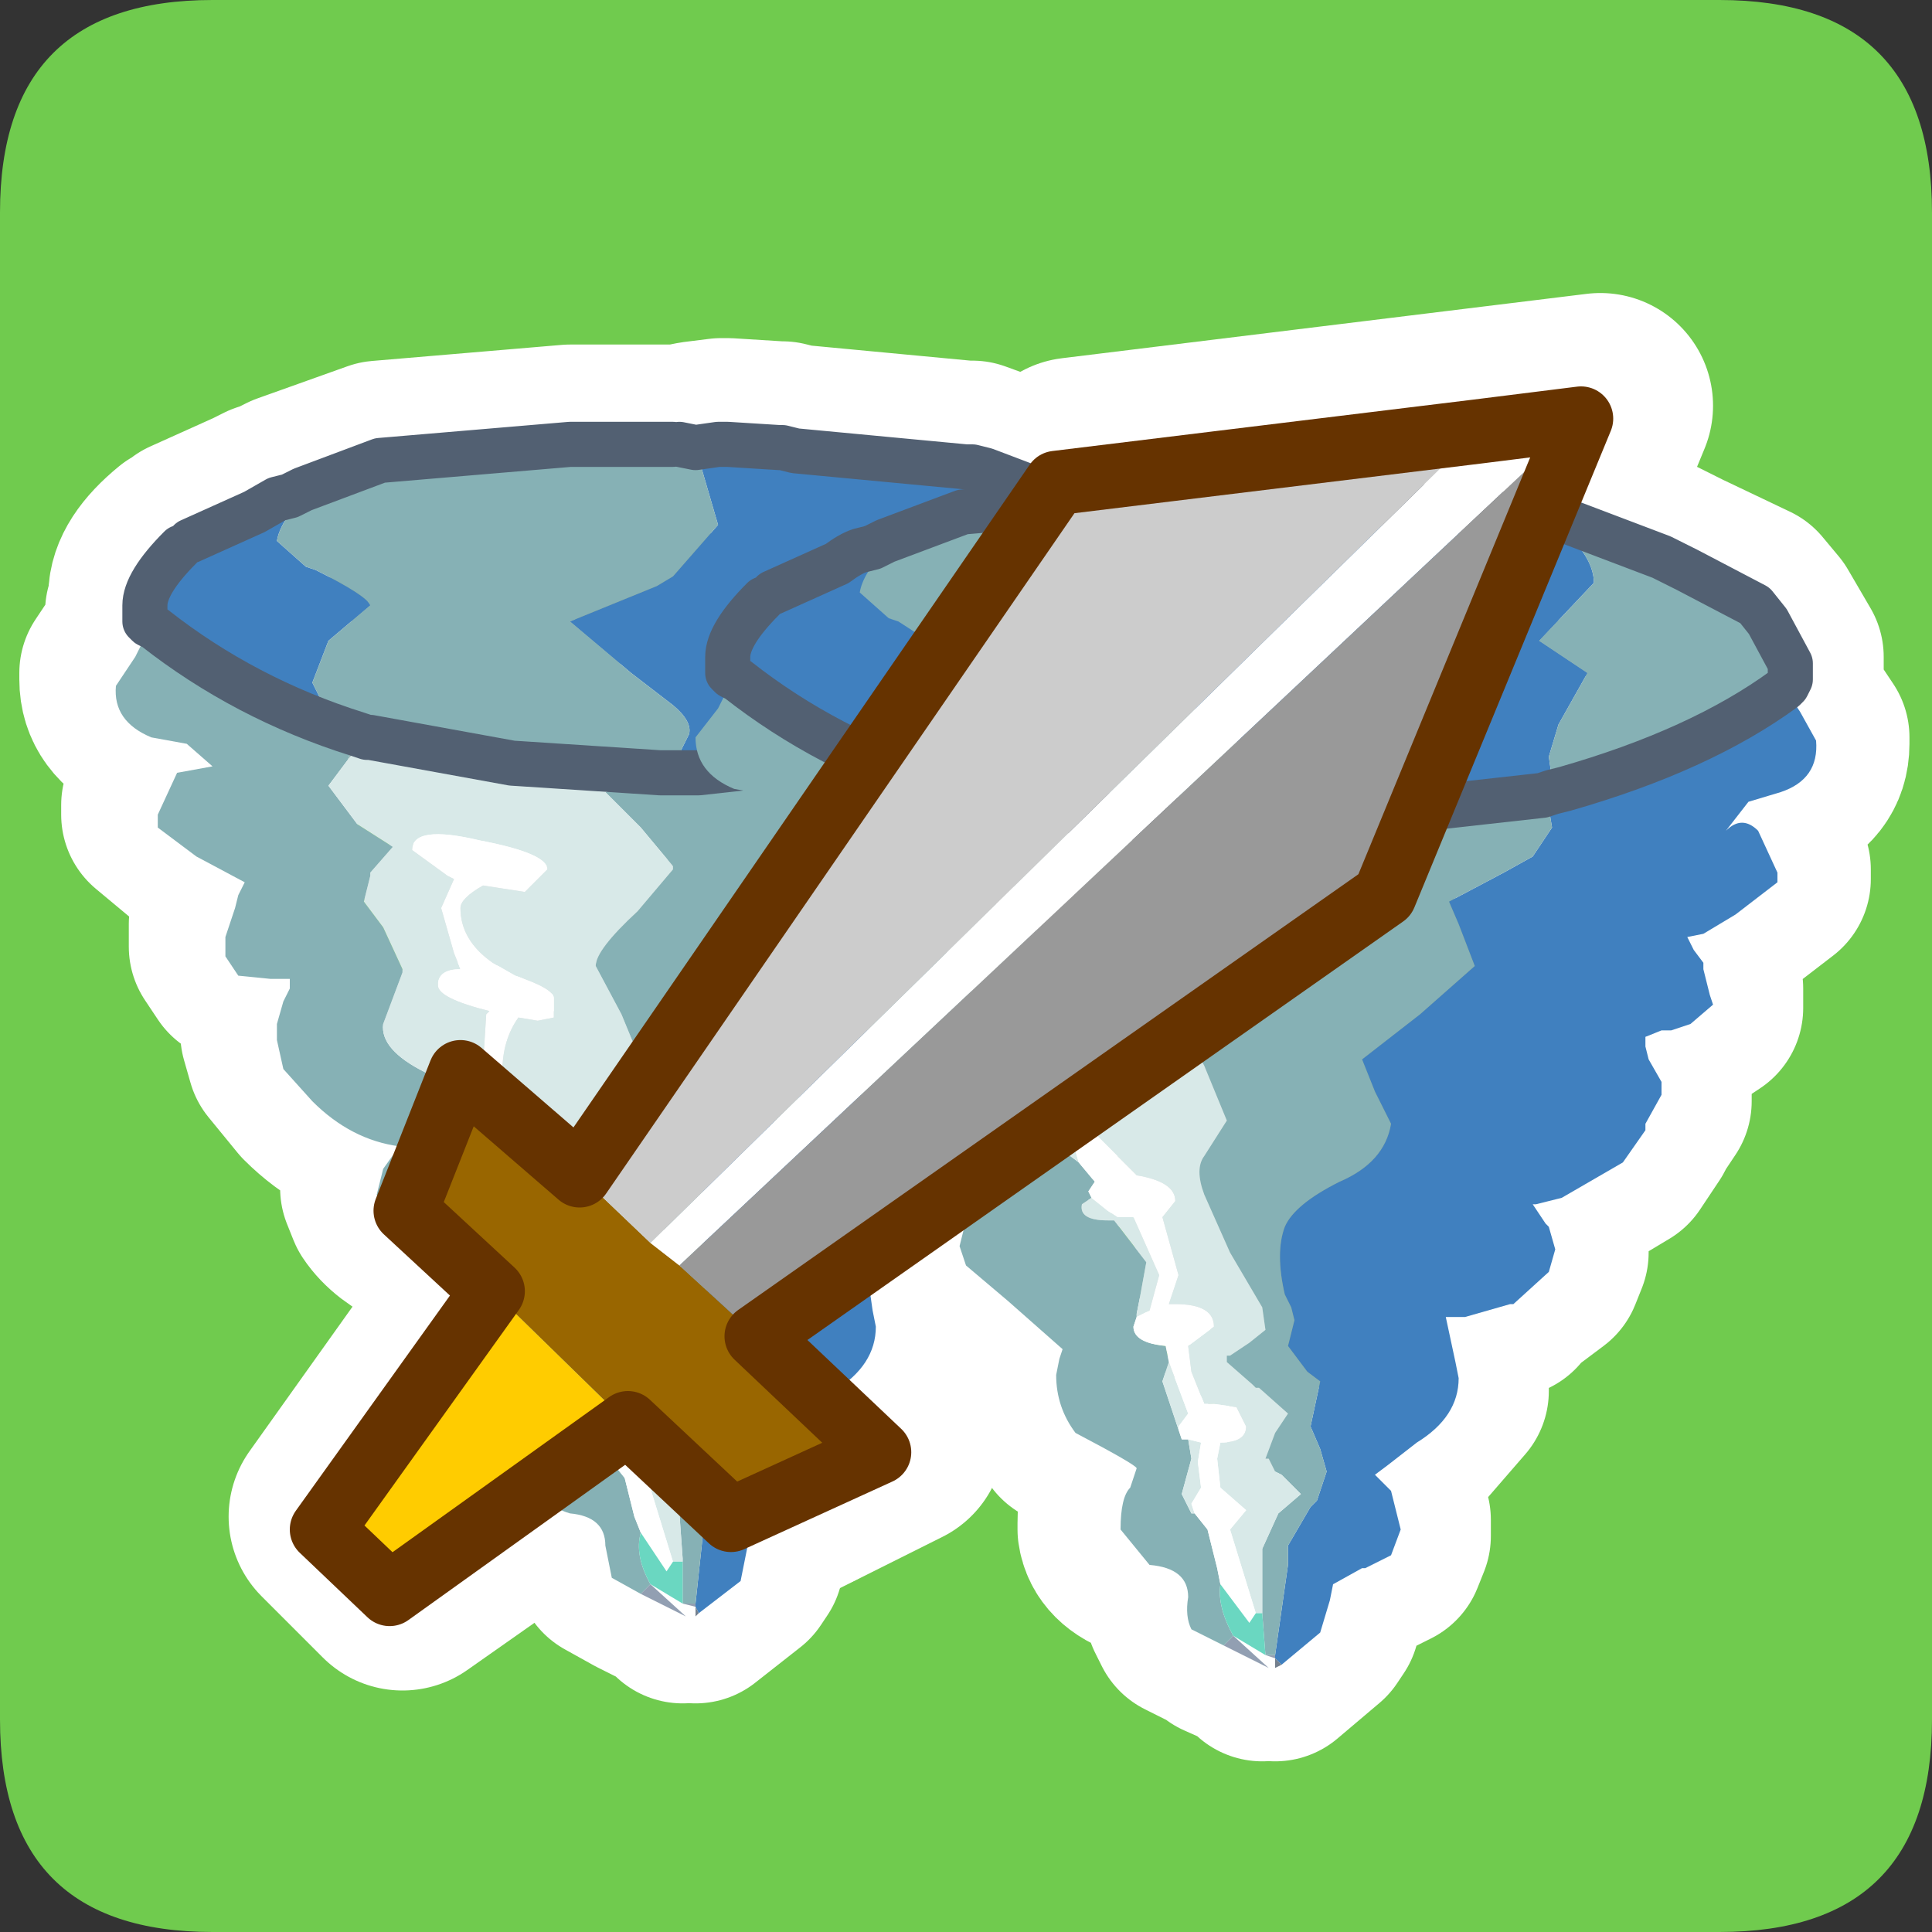 <?xml version="1.0" encoding="UTF-8" standalone="no"?>
<svg xmlns:ffdec="https://www.free-decompiler.com/flash" xmlns:xlink="http://www.w3.org/1999/xlink" ffdec:objectType="frame" height="30.0px" width="30.0px" xmlns="http://www.w3.org/2000/svg">
  <rect width="100%" height="100%" fill="#333333" stroke="none"/>
  <g transform="matrix(1.0, 0.0, 0.0, 1.0, 0.0, 0.0)">
    <use ffdec:characterId="1" height="30.0" transform="matrix(1.0, 0.0, 0.0, 1.0, 0.0, 0.0)" width="30.0" xlink:href="#shape0"/>
  </g>
  <defs>
    <g id="shape0" transform="matrix(1.0, 0.0, 0.0, 1.0, 0.0, 0.0)">
      <path d="M0.0 0.0 L30.0 0.0 30.0 30.0 0.0 30.0 0.0 0.0" fill="#33cc66" fill-opacity="0.0" fill-rule="evenodd" stroke="none"/>
      <path d="M3.3 30.0 Q0.0 30.0 0.0 26.7 L0.0 3.3 Q0.0 0.0 3.3 0.0 L26.7 0.0 Q30.0 0.0 30.0 3.3 L30.0 26.7 Q30.0 30.0 26.7 30.0 L3.3 30.0" fill="#70cb4e" fill-rule="evenodd" stroke="none"/>
      <path d="M5.3 23.55 L7.9 19.9 6.6 18.6 7.45 16.45 9.25 17.95 16.7 7.3 24.85 6.3 21.8 13.7 12.0 20.5 13.85 22.3 11.65 23.4 9.95 21.9 6.25 24.5 5.3 23.55 Z" fill="none" stroke="#ffffff" stroke-linecap="round" stroke-linejoin="round" stroke-width="3.5"/>
      <path d="M20.1 7.75 L20.3 7.75 21.05 7.8 21.15 7.8 21.3 7.8 23.95 8.05 24.05 8.15 24.3 8.3 Q24.7 8.7 24.7 9.1 L23.85 10.0 24.3 10.25 24.6 10.45 24.1 11.3 24.0 11.75 24.05 12.15 24.05 12.25 23.85 12.3 19.85 12.75 19.4 12.75 19.85 12.75 23.85 12.3 24.05 12.25 24.05 12.35 24.25 12.25 Q26.3 11.7 27.6 10.7 L27.65 10.8 27.85 11.1 28.15 11.55 Q28.2 12.15 27.6 12.35 L27.1 12.45 Q26.95 12.45 26.75 12.8 L26.7 12.85 27.1 12.4 27.6 12.25 Q28.15 12.05 28.15 11.55 28.15 12.05 27.6 12.25 L27.1 12.4 26.7 12.85 26.75 12.8 26.7 12.9 Q26.95 12.65 27.25 12.9 L27.55 13.5 27.55 13.55 27.55 13.65 27.55 13.75 26.9 14.2 26.35 14.5 26.2 14.6 26.15 14.5 26.35 14.4 26.9 14.15 27.55 13.65 26.9 14.15 26.35 14.4 26.15 14.5 26.2 14.6 26.15 14.6 26.25 14.8 26.35 15.0 26.4 15.05 26.5 15.35 26.5 15.4 26.5 15.5 26.5 15.65 26.2 15.95 25.85 16.0 25.75 16.0 25.45 16.15 25.45 16.05 25.75 15.95 25.85 15.95 26.2 15.85 26.5 15.65 26.2 15.85 25.85 15.95 25.75 15.95 25.45 16.05 25.45 16.15 25.45 16.25 25.55 16.45 25.7 16.8 25.7 16.95 25.7 17.1 25.5 17.5 25.45 17.55 25.15 18.05 24.15 18.6 23.85 18.75 23.75 18.65 23.8 18.65 24.15 18.55 25.15 17.95 25.45 17.5 25.5 17.4 25.7 17.1 25.5 17.4 25.45 17.5 25.15 17.95 24.15 18.55 23.8 18.65 23.75 18.65 23.85 18.75 23.75 18.75 23.95 19.0 24.0 19.05 24.1 19.25 24.1 19.45 24.0 19.75 23.4 20.25 23.4 20.3 22.7 20.45 22.5 20.45 22.4 20.45 22.4 20.35 22.5 20.35 22.7 20.35 23.4 20.2 23.4 20.15 24.0 19.7 24.1 19.45 24.0 19.7 23.4 20.15 23.4 20.2 22.7 20.35 22.5 20.35 22.4 20.35 22.4 20.45 22.4 20.5 22.55 21.15 22.55 21.35 22.55 21.45 22.55 21.6 Q22.5 22.05 21.9 22.4 L21.45 22.75 21.35 22.9 21.3 22.85 21.3 22.8 21.45 22.7 21.9 22.35 22.55 21.6 21.9 22.35 21.45 22.7 21.3 22.8 21.3 22.85 21.35 22.9 21.3 22.9 21.3 22.95 21.5 23.2 21.65 23.6 21.65 23.85 21.55 24.15 21.15 24.35 21.1 24.35 Q20.75 24.4 20.6 24.6 L20.55 24.75 20.55 24.85 20.55 24.95 20.55 25.15 20.45 25.4 19.85 25.85 19.8 25.85 19.75 25.8 19.75 25.7 19.9 24.3 19.9 24.05 20.3 23.45 20.55 22.85 20.45 22.55 20.3 22.15 20.45 21.45 20.25 21.3 19.9 20.9 20.05 20.55 20.0 20.35 19.9 20.1 Q19.75 19.45 19.9 19.05 20.05 18.7 20.75 18.35 21.45 18.05 21.5 17.5 L21.25 16.95 21.1 16.45 21.95 15.75 22.8 15.05 Q22.85 14.65 22.55 14.4 L22.45 14.0 Q22.5 13.75 23.25 13.55 L23.75 13.3 24.05 12.85 24.0 12.55 23.85 12.4 19.85 12.85 19.3 12.85 19.4 12.75 19.45 12.7 19.65 12.2 19.45 11.75 18.8 11.3 Q17.85 10.65 17.85 10.45 L19.2 9.9 19.45 9.75 Q20.1 9.4 20.1 8.95 L19.8 7.8 20.1 7.75 M11.3 10.5 L11.25 10.45 11.3 10.45 11.35 10.5 Q12.85 11.65 14.6 12.2 12.85 11.65 11.35 10.5 L11.3 10.45 11.3 10.5 11.3 10.45 11.25 10.45 11.25 10.35 11.25 10.2 11.25 10.15 Q11.25 9.75 11.75 9.3 L11.9 9.3 11.9 9.25 11.95 9.2 12.9 8.75 13.1 8.65 13.2 8.65 13.3 8.65 13.5 8.6 13.7 8.55 13.3 9.25 13.7 9.6 13.9 9.7 14.75 10.2 14.05 10.8 13.8 11.4 14.0 11.8 14.6 12.2 14.65 12.2 14.65 12.25 Q12.85 11.75 11.35 10.6 L11.3 10.5 M20.55 25.15 L20.45 25.3 19.8 25.85 20.45 25.3 20.55 25.15 M20.55 24.75 L20.6 24.55 Q20.75 24.3 21.1 24.3 L21.15 24.3 21.55 24.1 21.65 23.85 21.55 24.1 21.15 24.3 21.1 24.3 Q20.75 24.3 20.6 24.55 L20.55 24.75" fill="#698e92" fill-rule="evenodd" stroke="none"/>
      <path d="M19.75 7.75 L19.85 7.75 19.9 7.75 20.1 7.75 19.8 7.8 19.75 7.75 M23.95 8.05 L24.1 8.05 24.05 8.15 23.95 8.05 M19.75 25.8 L19.6 25.7 19.75 25.7 19.75 25.8 M19.05 25.4 L19.45 25.7 19.6 25.85 19.65 25.9 18.95 25.55 19.0 25.5 19.05 25.4 M11.3 10.55 L11.3 10.5 11.35 10.6 11.25 10.7 11.3 10.55 M13.3 8.6 L13.5 8.5 13.5 8.6 13.3 8.65 13.3 8.6 M14.65 12.25 L14.65 12.2 14.75 12.25 14.65 12.25 M19.45 25.7 L19.0 25.5 19.45 25.7" fill="#929fb2" fill-rule="evenodd" stroke="none"/>
      <path d="M24.1 8.05 L25.7 8.65 26.1 8.9 27.15 9.4 27.4 9.7 27.75 10.3 27.75 10.45 27.75 10.55 27.65 10.65 27.65 10.6 27.6 10.65 Q26.3 11.6 24.25 12.2 L24.05 12.25 24.25 12.2 Q26.3 11.6 27.6 10.65 L27.65 10.6 27.75 10.45 27.65 10.6 27.65 10.65 27.6 10.7 Q26.3 11.7 24.25 12.25 L24.05 12.35 24.05 12.25 24.05 12.15 24.0 11.75 24.1 11.3 24.6 10.45 24.3 10.25 23.85 10.0 24.7 9.1 Q24.7 8.7 24.3 8.3 L24.05 8.15 24.1 8.05 M18.95 25.55 L18.45 25.3 18.35 25.0 18.45 25.2 18.95 25.45 19.0 25.5 18.95 25.55 M18.35 24.7 L17.8 24.3 Q17.3 24.15 17.3 23.75 17.35 24.1 17.8 24.25 18.3 24.3 18.35 24.7 M17.6 22.8 L16.6 22.3 16.4 21.7 16.6 22.2 17.6 22.75 17.6 22.8 M16.4 20.95 L15.55 20.2 14.9 19.7 14.8 19.35 14.9 19.6 15.55 20.1 16.4 20.9 16.4 20.95 M15.15 18.6 Q14.4 18.55 13.85 17.9 L13.4 17.4 13.3 17.05 13.4 17.3 13.85 17.85 Q14.4 18.45 15.15 18.55 L15.2 18.55 15.15 18.6 M13.5 16.0 L13.2 16.0 12.65 15.95 12.45 15.7 12.45 15.6 12.65 15.9 13.2 15.95 13.5 15.95 13.5 16.0 M12.75 14.5 L12.0 14.15 Q11.55 13.9 11.4 13.65 L11.4 13.55 Q11.55 13.8 12.0 14.05 L12.8 14.4 12.75 14.5 M12.15 12.65 L11.9 12.4 11.3 12.25 Q10.7 12.0 10.75 11.45 10.75 11.95 11.3 12.2 L11.9 12.3 12.25 12.65 12.15 12.65 M13.5 8.5 L14.85 8.0 17.85 7.75 19.45 7.75 19.5 7.75 19.8 7.8 20.1 8.95 Q20.1 9.4 19.45 9.75 L19.2 9.9 17.85 10.45 Q17.85 10.65 18.8 11.3 L19.45 11.75 19.65 12.2 19.45 12.7 19.4 12.75 19.3 12.75 19.25 12.75 16.9 12.6 14.75 12.2 14.65 12.2 14.75 12.2 16.9 12.6 19.25 12.75 19.3 12.75 19.4 12.75 19.3 12.85 19.85 12.85 23.85 12.4 24.0 12.55 24.05 12.85 23.75 13.3 23.25 13.55 Q22.5 13.75 22.45 14.0 L22.55 14.4 Q22.85 14.65 22.8 15.05 L21.95 15.75 21.1 16.45 21.25 16.95 21.5 17.5 Q21.45 18.05 20.75 18.35 20.05 18.7 19.9 19.05 19.75 19.45 19.9 20.1 L20.0 20.35 20.05 20.55 19.9 20.9 20.25 21.3 20.45 21.45 20.3 22.15 20.45 22.55 20.55 22.85 20.3 23.45 19.9 24.05 19.9 24.3 19.75 25.7 19.6 25.7 19.5 24.3 19.55 24.1 19.8 23.5 20.1 23.2 19.85 22.95 19.75 22.85 19.65 22.7 19.6 22.65 Q19.6 22.5 19.75 22.3 L19.9 21.95 19.45 21.55 19.0 21.2 19.0 21.05 19.2 20.8 Q19.25 20.55 19.45 20.55 19.7 20.55 19.0 19.45 18.35 18.35 18.65 17.95 L19.0 17.45 18.6 16.6 18.2 15.8 Q18.25 15.55 18.85 15.0 L19.45 14.3 19.45 14.25 18.9 13.65 18.35 13.1 19.25 12.85 16.9 12.65 14.75 12.25 14.65 12.2 14.6 12.2 14.0 11.8 13.8 11.4 14.05 10.8 14.75 10.2 13.9 9.7 13.7 9.6 13.3 9.25 13.7 8.55 13.5 8.6 13.5 8.5" fill="#9db7b6" fill-rule="evenodd" stroke="none"/>
      <path d="M19.5 7.75 L19.75 7.75 19.8 7.8 19.5 7.75 M13.3 8.65 L13.2 8.65 13.3 8.6 13.3 8.65" fill="#c1d3e7" fill-rule="evenodd" stroke="none"/>
      <path d="M19.6 25.7 L19.05 25.4 Q18.75 24.85 19.0 24.4 L18.75 23.75 19.0 23.75 19.25 23.45 18.85 23.1 Q18.45 23.05 18.45 23.4 L18.5 23.5 18.45 23.5 Q18.3 23.45 18.3 23.2 L18.4 22.7 18.35 22.35 18.8 22.4 19.25 22.15 Q19.25 21.75 18.8 21.8 18.25 21.85 18.25 22.15 L18.25 22.2 18.15 22.1 18.0 21.45 18.1 21.05 18.15 21.05 18.1 20.95 18.1 20.9 18.25 20.9 Q18.8 20.9 18.8 20.6 18.8 20.25 18.15 20.3 17.7 20.35 17.6 20.5 L17.6 20.4 17.65 20.15 17.7 19.6 Q17.55 19.05 17.25 19.0 L17.1 19.0 Q16.7 19.0 16.75 18.75 L16.85 18.6 17.1 18.8 17.75 18.95 18.15 18.65 Q18.15 18.35 17.5 18.3 L16.95 18.35 15.95 17.65 15.55 17.5 Q14.85 17.1 14.9 16.75 L15.25 15.95 15.25 15.9 14.9 15.25 14.6 14.85 14.75 14.4 15.05 13.95 14.5 13.6 14.05 13.05 14.4 12.65 14.65 12.25 14.75 12.25 16.9 12.65 19.25 12.85 18.35 13.1 18.9 13.65 19.45 14.25 19.45 14.3 18.85 15.0 Q18.25 15.55 18.2 15.8 L18.6 16.6 19.0 17.45 18.65 17.95 Q18.35 18.35 19.0 19.45 19.7 20.55 19.45 20.55 19.25 20.55 19.2 20.8 L19.0 21.05 19.0 21.2 19.45 21.55 19.9 21.95 19.75 22.3 Q19.6 22.5 19.6 22.65 L19.65 22.7 19.75 22.85 19.85 22.95 20.1 23.2 19.8 23.5 19.55 24.1 19.5 24.3 19.6 25.7 M15.35 14.0 L15.9 14.4 17.15 14.65 17.45 14.35 Q17.45 14.1 16.4 13.85 15.35 13.6 15.35 14.0 M17.55 16.6 L17.6 16.35 Q17.6 16.15 16.7 15.9 15.75 15.7 15.75 16.15 15.75 16.4 17.3 16.65 L17.55 16.6" fill="#bfd0d0" fill-rule="evenodd" stroke="none"/>
      <path d="M16.95 18.35 L17.5 18.3 Q18.15 18.35 18.15 18.65 L17.75 18.95 17.1 18.8 16.85 18.6 16.8 18.55 16.95 18.35 M17.6 20.5 Q17.7 20.35 18.15 20.3 18.8 20.25 18.8 20.6 18.8 20.9 18.25 20.9 L18.1 20.9 Q17.55 20.85 17.55 20.6 L17.6 20.5 M18.25 22.2 L18.25 22.15 Q18.25 21.85 18.8 21.8 19.25 21.75 19.25 22.15 L18.8 22.4 18.35 22.35 18.3 22.35 18.25 22.2 M18.5 23.5 L18.45 23.4 Q18.45 23.05 18.85 23.1 L19.25 23.45 19.0 23.75 18.75 23.75 18.5 23.5 M15.35 14.0 Q15.35 13.6 16.4 13.85 17.45 14.1 17.45 14.35 L17.15 14.65 15.9 14.4 15.35 14.0 M17.55 16.6 L17.3 16.65 Q15.75 16.4 15.75 16.15 15.75 15.7 16.7 15.9 17.6 16.15 17.6 16.35 L17.55 16.6" fill="#ffffff" fill-rule="evenodd" stroke="none"/>
      <path d="M27.65 10.65 L27.65 10.7 27.65 10.8 27.6 10.7 27.65 10.65 M19.85 25.85 L19.75 25.9 19.75 25.8 19.8 25.85 19.85 25.85" fill="#74808e" fill-rule="evenodd" stroke="none"/>
      <path d="M27.75 10.3 L27.75 10.2 27.4 9.6 27.15 9.3 26.1 8.8 25.7 8.6 24.1 8.0 23.95 8.0 21.3 7.75 21.15 7.7 21.05 7.7 20.3 7.65 20.15 7.65 19.8 7.7 19.5 7.75 M27.75 10.3 L27.75 10.45 27.65 10.6 27.6 10.65 Q26.3 11.6 24.25 12.2 L24.05 12.25 23.85 12.3 19.85 12.75 19.4 12.75 19.3 12.75 19.25 12.75 16.9 12.6 14.75 12.2 14.65 12.2 14.6 12.2 Q12.85 11.65 11.35 10.5 L11.3 10.45 11.3 10.5 11.3 10.55 11.25 10.65 11.05 10.9 10.75 11.35 10.75 11.45 Q10.75 11.95 11.3 12.2 L11.9 12.3 12.25 12.65 12.15 12.65 Q11.9 12.55 11.75 12.75 L11.4 13.4 11.4 13.5 11.4 13.55 Q11.55 13.8 12.0 14.05 L12.8 14.4 12.75 14.5 12.65 14.6 12.6 14.85 12.45 15.25 12.45 15.35 12.45 15.6 12.65 15.9 13.2 15.95 13.5 15.95 13.5 16.0 13.5 16.1 13.35 16.3 13.3 16.65 13.3 16.75 13.3 16.85 13.3 17.05 13.4 17.3 13.85 17.85 Q14.4 18.45 15.15 18.55 L15.2 18.55 15.15 18.6 14.9 18.9 14.8 19.25 14.8 19.35 14.9 19.6 15.55 20.1 16.4 20.9 16.4 20.95 16.35 21.0 16.35 21.25 16.35 21.35 16.4 21.6 16.4 21.7 16.6 22.2 17.6 22.75 17.6 22.8 17.45 23.0 Q17.3 23.2 17.3 23.65 L17.3 23.75 Q17.35 24.1 17.8 24.25 18.3 24.3 18.35 24.7 L18.35 24.75 18.35 24.9 18.35 25.0 18.45 25.2 18.95 25.45 19.0 25.5 19.45 25.7 19.6 25.85 M27.65 10.65 L27.65 10.7 27.85 11.0 28.15 11.45 28.15 11.55 Q28.15 12.05 27.6 12.25 L27.1 12.4 26.7 12.85 26.75 12.8 27.25 12.85 27.55 13.5 27.55 13.55 27.55 13.65 26.9 14.15 26.35 14.4 26.15 14.5 26.2 14.6 26.25 14.7 26.35 14.9 26.4 15.0 26.5 15.35 26.5 15.4 26.5 15.5 26.5 15.65 26.2 15.85 25.85 15.95 25.75 15.95 25.45 16.05 25.45 16.15 25.55 16.4 25.7 16.75 25.7 16.8 25.7 16.95 25.7 17.1 25.5 17.4 25.45 17.5 25.15 17.95 24.15 18.55 23.8 18.65 23.75 18.65 23.85 18.75 23.95 18.95 24.0 19.0 24.1 19.25 24.1 19.45 24.0 19.7 23.4 20.15 23.4 20.2 22.7 20.35 22.5 20.35 22.4 20.35 22.4 20.45 22.55 21.05 22.55 21.15 22.55 21.35 22.55 21.45 22.55 21.6 21.9 22.35 21.45 22.7 21.3 22.8 21.3 22.85 21.35 22.9 21.5 23.1 21.65 23.6 21.65 23.85 21.55 24.1 21.15 24.3 21.1 24.3 Q20.75 24.3 20.6 24.55 L20.55 24.75 20.55 24.85 20.55 24.95 20.55 25.15 20.45 25.3 19.8 25.85 M11.25 10.45 L11.2 10.4 11.25 10.35 11.25 10.2 11.25 10.15 Q11.25 9.75 11.75 9.3 M11.95 9.2 L12.9 8.75 13.1 8.65 13.3 8.6 13.5 8.5 14.85 8.0 17.85 7.75 19.45 7.75 M11.25 10.45 L11.3 10.45 M11.25 10.35 L11.25 10.45 M27.65 10.65 L27.65 10.6" fill="none" stroke="#ffffff" stroke-linecap="round" stroke-linejoin="round" stroke-width="3.0"/>
      <path d="M2.8 8.4 L2.9 8.4 2.9 8.35 2.95 8.3 3.95 7.85 4.15 7.75 4.2 7.75 4.3 7.75 4.5 7.7 4.7 7.65 4.3 8.35 4.75 8.7 4.9 8.8 5.75 9.3 5.1 9.9 4.85 10.5 5.05 10.9 Q5.55 11.1 5.65 11.3 3.85 10.75 2.4 9.6 L2.3 9.55 2.25 9.55 2.3 9.55 2.4 9.6 Q3.85 10.75 5.65 11.3 L5.7 11.3 5.7 11.35 Q3.85 10.85 2.4 9.7 L2.3 9.6 2.25 9.55 2.25 9.45 2.25 9.3 2.25 9.25 Q2.25 8.85 2.8 8.4 M19.2 10.65 L19.2 10.7 Q19.15 11.25 18.6 11.45 L18.1 11.55 17.8 11.9 17.75 11.95 18.1 11.5 18.6 11.35 19.2 10.7 18.6 11.35 18.1 11.5 17.75 11.95 17.8 11.9 17.75 12.0 Q18.0 11.75 18.3 12.0 L18.55 12.45 18.55 12.6 18.55 12.65 18.55 12.75 18.55 12.85 17.9 13.3 17.4 13.6 17.2 13.7 17.25 13.9 17.4 14.1 17.45 14.15 17.5 14.45 17.5 14.5 17.5 14.6 17.55 14.75 17.2 15.05 16.9 15.1 16.75 15.1 16.5 15.25 16.5 15.15 16.75 15.05 16.9 15.05 17.2 14.95 17.55 14.75 17.2 14.95 16.9 15.05 16.75 15.05 16.5 15.15 16.5 15.25 16.5 15.35 16.55 15.5 16.55 15.55 16.75 15.9 16.75 16.05 16.75 16.2 16.55 16.6 16.5 16.65 16.15 17.15 15.2 17.7 14.85 17.85 14.8 17.75 15.2 17.65 16.15 17.05 16.5 16.6 16.55 16.5 16.75 16.2 16.55 16.5 16.5 16.6 16.15 17.05 15.2 17.65 14.8 17.75 14.85 17.85 14.8 17.85 15.0 18.1 15.0 18.15 15.1 18.35 15.1 18.55 15.0 18.85 14.45 19.35 14.4 19.4 13.7 19.55 13.5 19.55 13.45 19.55 13.45 19.6 13.5 19.85 13.55 20.25 13.6 20.45 13.6 20.55 Q13.6 21.1 12.95 21.5 L12.5 21.85 12.35 22.0 12.35 22.05 12.55 22.3 12.7 22.7 12.7 22.95 12.6 23.25 12.15 23.45 Q11.8 23.5 11.65 23.7 L11.6 23.85 11.6 23.95 11.6 24.05 11.6 24.25 11.5 24.5 10.85 24.95 10.8 24.95 10.8 24.9 10.8 24.8 10.95 23.4 10.95 23.15 11.3 22.55 11.55 21.95 11.5 21.65 11.3 21.25 11.5 20.55 11.25 20.4 10.95 20.0 11.05 19.65 11.05 19.45 10.9 19.2 10.9 18.15 Q11.05 17.8 11.75 17.45 L12.55 16.6 12.3 16.05 12.15 15.55 13.0 14.85 13.85 14.15 Q13.9 13.75 13.6 13.5 L13.45 13.1 Q13.5 12.85 14.3 12.65 L14.8 12.4 15.05 11.95 15.0 11.65 14.9 11.5 10.85 11.95 10.35 11.95 10.4 11.85 10.45 11.8 10.7 11.3 Q10.75 11.1 10.45 10.85 L9.8 10.4 8.85 9.55 10.2 9.0 10.45 8.85 11.15 8.05 10.8 6.9 11.15 6.85 11.3 6.85 12.1 6.9 12.15 6.9 12.35 6.9 15.0 7.15 15.05 7.25 15.3 7.4 Q15.7 7.8 15.7 8.2 L14.85 9.1 15.3 9.35 15.65 9.55 15.15 10.4 15.0 10.85 15.05 11.25 15.05 11.35 14.9 11.4 10.85 11.85 10.4 11.85 10.85 11.85 14.9 11.4 15.05 11.35 15.05 11.45 15.25 11.35 Q17.35 10.8 18.65 9.8 L18.7 9.9 18.9 10.2 19.2 10.65 M2.3 9.6 L2.3 9.55 2.3 9.6 M17.2 13.7 L17.2 13.6 17.4 13.5 17.9 13.25 18.55 12.75 17.9 13.25 17.4 13.5 17.2 13.6 17.2 13.7 M13.45 19.55 L13.45 19.45 13.5 19.45 13.7 19.45 14.4 19.3 14.45 19.25 15.0 18.8 15.1 18.55 15.0 18.8 14.45 19.25 14.4 19.3 13.7 19.45 13.5 19.45 13.45 19.45 13.45 19.55 M11.6 23.85 L11.65 23.65 Q11.8 23.4 12.15 23.4 L12.6 23.2 12.7 22.95 12.6 23.2 12.15 23.4 Q11.8 23.4 11.65 23.65 L11.6 23.85 M12.35 22.0 L12.35 21.9 12.5 21.8 12.95 21.45 13.6 20.55 12.95 21.45 12.5 21.8 12.35 21.9 12.35 22.0 M11.6 24.25 L11.5 24.4 10.8 24.95 11.5 24.4 11.6 24.25" fill="#698e92" fill-rule="evenodd" stroke="none"/>
      <path d="M4.3 7.75 L4.2 7.75 4.3 7.7 4.3 7.75 M10.8 6.85 L10.8 6.9 10.55 6.85 10.8 6.85" fill="#c1d3e7" fill-rule="evenodd" stroke="none"/>
      <path d="M4.5 7.7 L4.3 7.75 4.3 7.7 4.5 7.6 4.5 7.7 M10.8 24.9 L10.6 24.8 10.8 24.8 10.8 24.9 M10.1 24.5 L10.45 24.8 10.6 24.95 10.65 25.0 9.95 24.65 10.05 24.6 10.1 24.5 M2.3 9.65 L2.3 9.6 2.4 9.7 2.25 9.8 2.3 9.65 M5.7 11.3 L5.75 11.35 5.7 11.35 5.7 11.3 M10.45 24.8 L10.05 24.6 10.45 24.8 M10.8 6.9 L10.8 6.85 10.85 6.85 10.95 6.85 11.15 6.85 10.8 6.9 M15.05 7.25 L15.0 7.15 15.1 7.15 15.05 7.25" fill="#929fb2" fill-rule="evenodd" stroke="none"/>
      <path d="M5.65 11.3 Q5.55 11.1 5.05 10.9 L4.85 10.5 5.1 9.9 5.75 9.3 4.9 8.8 4.75 8.7 4.3 8.35 4.7 7.65 4.5 7.7 4.5 7.6 5.9 7.1 8.85 6.85 10.45 6.85 10.55 6.85 10.8 6.9 11.15 8.05 10.45 8.85 10.2 9.0 8.85 9.55 9.8 10.4 10.45 10.85 Q10.75 11.1 10.7 11.3 L10.45 11.8 10.4 11.85 10.35 11.95 10.85 11.95 14.9 11.5 15.0 11.65 15.05 11.95 14.8 12.4 14.3 12.65 Q13.5 12.85 13.45 13.1 L13.6 13.5 Q13.9 13.75 13.85 14.15 L13.0 14.85 12.15 15.55 12.3 16.05 12.55 16.6 11.75 17.45 Q11.05 17.8 10.9 18.15 L10.9 19.2 11.05 19.45 11.05 19.65 10.95 20.0 11.25 20.4 11.5 20.55 11.3 21.25 11.5 21.65 11.55 21.95 11.3 22.55 10.95 23.15 10.95 23.4 10.8 24.8 10.6 24.8 10.55 23.4 10.6 23.2 10.8 22.6 11.15 22.3 10.85 22.05 10.8 21.95 10.65 21.8 10.6 21.75 10.8 21.4 10.95 21.05 10.5 20.65 10.45 20.65 10.0 20.3 10.0 20.15 10.05 20.15 10.2 19.9 10.5 19.65 Q10.75 19.65 10.05 18.55 9.35 17.45 9.7 17.05 L10.0 16.55 9.65 15.7 9.25 14.9 Q9.25 14.65 9.9 14.1 L10.45 13.4 10.45 13.35 9.95 12.75 9.4 12.2 10.25 11.95 7.95 11.75 5.75 11.35 5.7 11.3 5.75 11.3 7.95 11.7 10.25 11.85 10.4 11.85 10.25 11.85 7.95 11.7 5.75 11.3 5.7 11.3 5.65 11.3 M18.75 9.4 L18.75 9.55 18.75 9.65 18.7 9.75 18.65 9.8 Q17.35 10.8 15.25 11.35 L15.05 11.45 15.05 11.35 15.05 11.25 15.0 10.85 15.15 10.4 15.65 9.55 15.3 9.35 14.85 9.1 15.7 8.2 Q15.7 7.8 15.3 7.4 L15.05 7.25 15.1 7.15 16.75 7.75 17.15 8.0 18.2 8.5 18.4 8.8 18.75 9.4 M9.95 24.65 L9.5 24.4 9.4 24.1 9.5 24.3 9.95 24.55 10.05 24.6 9.95 24.65 M9.4 23.85 Q9.35 23.45 8.85 23.4 8.35 23.25 8.35 22.85 8.4 23.2 8.85 23.35 9.4 23.4 9.4 23.85 M8.6 21.9 L7.65 21.4 Q7.35 21.0 7.35 20.45 L7.65 21.3 8.6 21.85 8.6 21.9 M7.45 20.05 Q6.95 19.4 6.6 19.3 6.15 19.05 5.95 18.8 L5.85 18.45 5.95 18.7 Q6.15 19.0 6.6 19.2 L7.45 20.0 7.45 20.05 M6.2 17.7 Q5.45 17.65 4.85 17.0 L4.4 16.5 4.3 16.05 4.4 16.4 4.85 16.95 Q5.45 17.55 6.2 17.65 L6.2 17.7 M4.5 15.1 L4.2 15.1 3.7 15.05 3.5 14.8 3.5 14.7 3.7 15.0 4.2 15.05 4.5 15.05 4.5 15.1 M3.75 13.6 L3.05 13.25 2.45 12.75 2.45 12.65 3.05 13.15 3.8 13.5 3.75 13.6 M3.2 11.75 L2.9 11.5 2.35 11.35 Q1.75 11.1 1.8 10.55 1.8 11.05 2.35 11.3 L2.9 11.4 3.3 11.75 3.2 11.75 M18.75 9.55 L18.7 9.7 18.65 9.75 Q17.35 10.7 15.25 11.3 L15.05 11.35 15.25 11.3 Q17.35 10.7 18.65 9.75 L18.7 9.7 18.75 9.55 M18.7 9.7 L18.7 9.75 18.7 9.7" fill="#9db7b6" fill-rule="evenodd" stroke="none"/>
      <path d="M10.6 24.8 L10.1 24.5 Q9.75 23.95 10.0 23.5 L9.75 22.85 10.0 22.85 10.3 22.55 Q10.3 22.3 9.9 22.2 L9.5 22.5 9.5 22.6 9.3 22.3 9.45 21.8 9.4 21.45 9.85 21.5 10.3 21.25 Q10.3 20.85 9.8 20.9 9.25 20.95 9.25 21.25 L9.25 21.3 9.2 21.2 9.05 20.55 9.1 20.15 9.2 20.15 9.15 20.05 9.1 20.0 9.25 20.0 Q9.8 20.0 9.8 19.7 9.8 19.35 9.2 19.4 L8.6 19.6 8.6 19.5 8.65 19.25 8.75 18.7 Q8.6 18.15 8.25 18.1 L8.15 18.1 Q7.75 18.1 7.75 17.85 L7.9 17.7 8.15 17.9 8.8 18.05 Q9.2 18.05 9.2 17.75 9.2 17.45 8.55 17.4 L7.95 17.45 7.0 16.75 6.6 16.6 Q5.9 16.2 5.95 15.85 L6.25 15.05 6.25 15.0 5.95 14.35 5.65 13.95 5.75 13.5 6.1 13.05 5.55 12.7 5.1 12.15 5.4 11.75 5.7 11.35 5.75 11.35 7.95 11.75 10.25 11.95 9.4 12.2 9.95 12.75 10.45 13.35 10.45 13.4 9.9 14.1 Q9.25 14.65 9.25 14.9 L9.65 15.7 10.0 16.55 9.7 17.05 Q9.35 17.45 10.05 18.55 10.75 19.65 10.5 19.65 L10.2 19.9 10.05 20.15 10.0 20.15 10.0 20.3 10.45 20.65 10.5 20.65 10.95 21.05 10.8 21.4 10.6 21.75 10.65 21.8 10.8 21.95 10.85 22.05 11.15 22.3 10.8 22.6 10.6 23.2 10.55 23.4 10.6 24.8 M6.95 13.5 L8.15 13.75 8.5 13.45 Q8.5 13.2 7.45 12.95 6.4 12.7 6.4 13.1 L6.95 13.5 M8.6 15.7 L8.6 15.45 7.75 15.0 Q6.8 14.8 6.8 15.25 6.8 15.5 8.35 15.75 L8.6 15.7" fill="#bfd0d0" fill-rule="evenodd" stroke="none"/>
      <path d="M7.95 17.45 L8.55 17.4 Q9.2 17.45 9.2 17.75 9.2 18.05 8.8 18.05 L8.15 17.9 7.9 17.7 7.85 17.65 7.95 17.45 M8.6 19.6 L9.2 19.4 Q9.8 19.35 9.8 19.7 9.8 20.0 9.25 20.0 L9.1 20.0 Q8.6 19.95 8.6 19.7 L8.6 19.6 M9.25 21.3 L9.25 21.25 Q9.25 20.95 9.8 20.9 10.3 20.85 10.3 21.25 L9.85 21.5 9.4 21.45 9.3 21.45 9.25 21.3 M9.5 22.6 L9.5 22.5 9.9 22.2 Q10.3 22.3 10.3 22.55 L10.0 22.85 9.75 22.85 9.5 22.6 M6.95 13.5 L6.4 13.1 Q6.4 12.7 7.45 12.95 8.5 13.2 8.5 13.45 L8.15 13.75 6.95 13.5 M8.6 15.7 L8.35 15.75 Q6.8 15.5 6.8 15.25 6.8 14.8 7.75 15.0 L8.6 15.45 8.6 15.7" fill="#ffffff" fill-rule="evenodd" stroke="none"/>
      <path d="M18.7 9.75 L18.7 9.8 18.7 9.9 18.65 9.8 18.7 9.75" fill="#74808e" fill-rule="evenodd" stroke="none"/>
      <path d="M2.8 8.4 Q2.25 8.85 2.25 9.25 L2.25 9.3 2.25 9.45 2.25 9.55 2.3 9.55 2.4 9.6 Q3.85 10.75 5.65 11.3 L5.7 11.3 5.75 11.3 7.95 11.7 10.25 11.85 10.4 11.85 10.85 11.85 14.9 11.4 15.05 11.35 15.25 11.3 Q17.35 10.7 18.65 9.75 L18.7 9.7 18.75 9.55 18.75 9.4 18.75 9.3 18.4 8.7 18.2 8.4 17.15 7.9 16.75 7.7 15.1 7.1 15.0 7.1 12.35 6.85 12.15 6.8 12.1 6.8 11.3 6.75 11.2 6.75 10.8 6.8 10.55 6.85 M4.15 7.75 L3.95 7.85 2.95 8.3 M4.5 7.6 L4.3 7.7 4.15 7.75 M4.5 7.6 L5.9 7.1 8.85 6.85 10.45 6.85 M18.7 9.75 L18.7 9.8 18.9 10.1 19.2 10.55 19.2 10.65 19.2 10.7 18.6 11.35 18.1 11.5 17.75 11.95 17.8 11.9 18.3 11.95 18.55 12.45 18.55 12.6 18.55 12.65 18.55 12.75 17.9 13.25 17.4 13.5 17.2 13.6 17.2 13.7 17.25 13.8 17.4 14.0 17.45 14.1 17.5 14.45 17.5 14.5 17.55 14.65 17.55 14.75 17.2 14.95 16.9 15.05 16.75 15.05 16.5 15.15 16.5 15.25 16.55 15.5 16.75 15.85 16.75 15.9 16.75 16.05 16.75 16.2 16.55 16.5 16.5 16.6 16.15 17.05 15.2 17.65 14.8 17.75 14.85 17.85 15.0 18.05 15.0 18.1 15.1 18.35 15.1 18.55 15.0 18.8 14.45 19.25 14.4 19.3 13.7 19.45 13.5 19.45 13.45 19.45 13.45 19.55 13.45 19.6 13.5 19.85 13.55 20.15 13.6 20.45 13.6 20.55 12.95 21.45 12.5 21.8 12.35 21.9 12.35 22.0 12.55 22.2 12.7 22.7 12.7 22.95 12.6 23.2 12.15 23.4 Q11.8 23.4 11.65 23.65 L11.6 23.85 11.6 23.95 11.6 24.05 11.6 24.25 11.5 24.4 10.8 24.95 M10.45 24.8 L10.6 24.95 M9.4 24.1 L9.4 24.0 9.4 23.85 Q9.4 23.4 8.85 23.35 8.4 23.2 8.35 22.85 L8.35 22.75 Q8.35 22.3 8.5 22.1 L8.6 21.9 8.6 21.85 7.65 21.3 7.35 20.45 7.35 20.35 7.4 20.1 7.45 20.05 7.45 20.0 6.6 19.2 Q6.15 19.0 5.95 18.7 L5.85 18.45 5.85 18.35 5.95 18.0 6.2 17.7 6.2 17.65 Q5.45 17.55 4.85 16.95 L4.4 16.4 4.3 16.05 4.3 15.95 4.3 15.85 4.3 15.75 4.4 15.4 4.5 15.2 4.5 15.1 4.5 15.05 4.2 15.05 3.7 15.0 3.5 14.7 3.5 14.45 3.5 14.35 3.65 13.95 3.7 13.7 3.75 13.6 3.8 13.5 3.05 13.15 2.45 12.65 2.45 12.6 2.45 12.5 2.75 11.85 3.2 11.75 3.3 11.75 2.9 11.4 2.35 11.3 Q1.8 11.05 1.8 10.55 L1.8 10.45 2.1 10.0 2.25 9.75 2.3 9.65 2.3 9.6 2.3 9.55 M2.25 9.55 L2.2 9.5 2.25 9.45 M10.05 24.6 L10.45 24.8 M18.7 9.75 L18.7 9.7 M10.05 24.6 L9.95 24.55 9.5 24.3 9.4 24.1" fill="none" stroke="#ffffff" stroke-linecap="round" stroke-linejoin="round" stroke-width="3.0"/>
      <path d="M2.8 8.5 L2.9 8.5 2.9 8.4 2.95 8.4 3.95 7.95 4.2 7.8 4.3 7.8 4.5 7.75 4.7 7.75 Q4.35 8.1 4.3 8.4 L4.75 8.8 4.9 8.85 Q5.7 9.25 5.75 9.4 L5.1 9.95 4.85 10.6 5.05 11.0 Q5.6 11.25 5.7 11.4 L5.7 11.45 5.55 11.4 Q3.8 10.85 2.4 9.75 L2.3 9.7 2.25 9.65 2.25 9.6 2.25 9.4 Q2.25 9.05 2.8 8.5 M11.15 6.9 L11.3 6.9 12.1 6.95 12.15 6.95 12.35 7.0 15.0 7.25 15.05 7.3 15.3 7.5 Q15.7 7.9 15.7 8.25 15.7 8.6 14.85 9.15 L15.3 9.45 15.65 9.65 15.15 10.45 15.0 10.95 15.05 11.3 15.05 11.45 15.05 11.5 15.25 11.45 Q17.35 10.85 18.65 9.9 L18.7 9.95 18.9 10.25 19.2 10.7 Q19.2 11.3 18.6 11.5 L18.1 11.65 17.75 12.1 Q18.0 11.85 18.3 12.1 L18.55 12.75 18.55 12.9 17.9 13.4 17.4 13.7 17.2 13.75 17.25 13.95 17.4 14.15 17.45 14.25 17.5 14.65 17.55 14.8 17.2 15.1 16.9 15.2 16.75 15.2 16.5 15.3 16.5 15.35 16.5 15.45 16.55 15.65 16.75 16.0 16.75 16.2 16.55 16.65 16.5 16.75 16.15 17.25 15.2 17.8 14.8 17.9 15.0 18.2 15.0 18.25 15.1 18.6 15.0 18.95 14.45 19.45 14.4 19.45 13.7 19.65 13.5 19.65 13.45 19.65 13.55 20.35 13.6 20.6 Q13.6 21.2 12.95 21.6 L12.5 21.95 12.35 22.1 12.55 22.35 12.7 22.95 12.6 23.35 12.15 23.55 Q11.8 23.6 11.65 23.8 L11.6 24.05 11.5 24.55 10.85 25.05 10.8 24.95 10.8 24.9 10.95 23.5 10.95 23.25 10.95 23.2 11.3 22.6 11.4 22.5 11.55 22.05 11.5 21.7 11.3 21.35 11.5 20.65 11.25 20.5 10.95 20.1 11.05 19.7 11.05 19.5 10.9 19.3 10.9 18.25 Q11.05 17.9 11.75 17.55 12.45 17.25 12.55 16.65 L12.3 16.15 12.15 15.65 13.0 14.95 13.85 14.2 Q13.9 13.85 13.6 13.55 L13.45 13.2 Q13.5 12.95 14.3 12.75 L14.8 12.5 15.05 12.05 15.0 11.75 14.9 11.55 10.85 12.0 10.35 12.0 10.45 11.9 10.7 11.4 Q10.75 11.2 10.45 10.95 L9.8 10.45 8.85 9.65 10.2 9.1 10.45 8.95 11.15 8.15 10.8 6.95 11.15 6.9 M14.9 11.55 L15.05 11.5 14.9 11.55" fill="#4080bf" fill-rule="evenodd" stroke="none"/>
      <path d="M4.7 7.6 L5.9 7.15 8.85 6.9 10.45 6.9 10.55 6.9 10.8 6.95 11.15 8.15 10.45 8.95 10.2 9.1 8.85 9.65 9.8 10.45 10.45 10.95 Q10.75 11.2 10.7 11.4 L10.45 11.9 10.25 12.0 7.95 11.85 5.75 11.45 5.7 11.4 Q5.6 11.25 5.05 11.0 L4.85 10.6 5.1 9.95 5.75 9.4 Q5.7 9.25 4.9 8.85 L4.75 8.8 4.3 8.4 Q4.35 8.1 4.7 7.75 L4.7 7.6 M15.3 7.3 L16.75 7.85 17.15 8.05 18.2 8.6 18.4 8.85 18.75 9.5 18.75 9.75 18.7 9.85 18.65 9.9 Q17.35 10.85 15.25 11.45 L15.05 11.45 15.05 11.3 15.0 10.95 15.15 10.45 15.65 9.65 15.3 9.45 14.85 9.15 Q15.7 8.6 15.7 8.25 15.7 7.9 15.3 7.5 L15.3 7.3 M9.95 24.75 L9.5 24.5 9.4 24.0 Q9.4 23.55 8.85 23.5 8.35 23.35 8.35 22.95 8.35 22.45 8.5 22.3 L8.6 22.0 7.65 21.45 Q7.35 21.05 7.35 20.55 L7.4 20.3 7.45 20.15 Q6.95 19.45 6.6 19.4 L5.95 18.85 5.85 18.55 5.95 18.15 6.2 17.8 Q5.45 17.7 4.85 17.1 L4.4 16.6 4.3 16.15 4.3 15.9 4.4 15.55 4.5 15.35 4.5 15.2 4.2 15.2 3.7 15.15 3.5 14.85 3.5 14.55 3.65 14.1 3.7 13.9 3.8 13.7 3.05 13.3 2.45 12.85 2.45 12.65 2.75 12.0 3.3 11.9 2.9 11.55 2.35 11.45 Q1.75 11.2 1.8 10.65 L2.1 10.2 2.25 9.9 2.4 9.75 Q3.8 10.85 5.55 11.4 L5.4 11.8 5.1 12.2 5.55 12.8 6.1 13.15 5.75 13.55 5.75 13.6 5.65 14.0 5.95 14.4 6.25 15.05 6.25 15.1 5.95 15.9 Q5.9 16.3 6.6 16.65 L7.0 16.8 7.75 17.25 7.95 17.55 7.85 17.7 7.9 17.8 7.75 17.9 Q7.75 18.15 8.15 18.15 L8.25 18.15 8.75 18.8 8.65 19.35 8.6 19.6 8.6 19.65 8.6 19.8 9.05 20.1 9.1 20.35 9.05 20.65 9.2 21.25 9.25 21.4 9.3 21.55 9.4 21.55 9.45 21.85 9.3 22.4 9.5 22.7 9.7 22.95 9.85 23.55 9.95 23.8 Q9.85 24.15 10.1 24.6 L9.95 24.75 M10.6 24.25 L10.6 24.2 10.55 23.5 10.6 23.25 10.8 22.7 11.15 22.4 10.85 22.1 10.8 22.05 10.65 21.85 10.6 21.85 10.8 21.45 10.95 21.15 10.5 20.75 10.45 20.75 10.4 20.7 10.0 20.35 10.0 20.25 10.05 20.25 10.35 20.05 10.6 19.85 10.55 19.5 10.05 18.65 9.65 17.75 Q9.5 17.35 9.7 17.15 L10.0 16.6 9.65 15.75 9.25 15.0 Q9.25 14.75 9.9 14.15 L10.45 13.5 10.45 13.45 9.95 12.85 9.4 12.3 10.25 12.0 10.35 12.0 10.85 12.0 14.9 11.55 15.0 11.75 15.05 12.05 14.8 12.5 14.3 12.75 Q13.5 12.95 13.45 13.2 L13.6 13.55 Q13.9 13.85 13.85 14.2 L13.0 14.95 12.15 15.65 12.3 16.15 12.55 16.65 Q12.45 17.25 11.75 17.55 11.05 17.9 10.9 18.25 L10.9 19.3 11.05 19.5 11.05 19.7 10.95 20.1 11.25 20.5 11.5 20.65 11.3 21.35 11.5 21.7 11.55 22.05 11.4 22.5 11.3 22.6 10.95 23.2 10.95 23.25 10.95 23.5 10.8 24.9 10.6 24.9 10.6 24.25" fill="#86b1b5" fill-rule="evenodd" stroke="none"/>
      <path d="M4.5 7.7 L4.7 7.6 4.7 7.75 4.5 7.75 4.5 7.7 M15.1 7.25 L15.3 7.3 15.3 7.5 15.05 7.3 15.1 7.25 M10.25 12.0 L10.45 11.9 10.35 12.0 10.25 12.0 M15.05 11.45 L15.25 11.45 15.05 11.5 15.05 11.45" fill="#64bece" fill-rule="evenodd" stroke="none"/>
      <path d="M4.3 7.75 L4.5 7.7 4.5 7.75 4.3 7.8 4.3 7.75 M10.8 6.9 L10.85 6.9 10.95 6.9 11.15 6.9 10.8 6.95 10.8 6.9 M15.0 7.25 L15.1 7.25 15.05 7.3 15.0 7.25 M10.8 24.95 L10.6 24.9 10.8 24.9 10.8 24.95 M10.1 24.6 L10.65 25.1 9.95 24.75 10.1 24.6 M2.25 9.9 L2.3 9.7 2.4 9.75 2.25 9.9 M5.7 11.4 L5.75 11.45 5.7 11.45 5.7 11.4" fill="#929fb2" fill-rule="evenodd" stroke="none"/>
      <path d="M10.55 6.9 L10.8 6.9 10.8 6.95 10.55 6.9 M4.3 7.8 L4.2 7.8 4.3 7.75 4.3 7.8" fill="#c1d3e7" fill-rule="evenodd" stroke="none"/>
      <path d="M5.55 11.4 L5.7 11.45 5.4 11.8 5.55 11.4" fill="#9db7b6" fill-rule="evenodd" stroke="none"/>
      <path d="M5.75 11.45 L7.95 11.85 10.25 12.0 9.4 12.3 9.95 12.85 10.45 13.45 10.45 13.5 9.9 14.15 Q9.25 14.75 9.25 15.0 L9.65 15.75 10.0 16.6 9.7 17.15 Q9.5 17.35 9.65 17.75 L10.05 18.65 10.55 19.5 10.6 19.85 10.35 20.05 10.05 20.25 10.0 20.25 10.0 20.35 10.4 20.7 10.45 20.75 10.5 20.75 10.95 21.15 10.8 21.45 10.6 21.85 10.65 21.85 10.8 22.05 10.85 22.1 11.15 22.4 10.8 22.7 10.6 23.25 10.55 23.5 10.6 24.2 10.6 24.25 10.45 24.25 10.05 22.95 10.3 22.65 9.95 22.3 9.85 21.85 9.9 21.6 10.3 21.35 10.15 21.05 9.8 21.0 9.7 21.0 9.45 20.5 9.4 20.1 Q9.8 20.05 9.8 19.8 9.8 19.45 9.2 19.45 L9.1 19.45 9.25 19.0 9.05 18.1 9.2 17.85 Q9.2 17.55 8.6 17.45 L7.8 16.65 Q7.8 16.15 8.05 15.8 L8.35 15.85 8.6 15.8 8.6 15.5 Q8.6 15.35 8.0 15.15 L7.65 14.95 Q7.15 14.6 7.15 14.1 7.15 13.95 7.5 13.75 L8.15 13.85 8.5 13.5 Q8.5 13.25 7.45 13.05 6.4 12.8 6.4 13.2 L6.95 13.6 7.05 13.65 6.85 14.1 7.05 14.8 7.15 15.05 Q6.8 15.05 6.8 15.3 6.8 15.5 7.6 15.7 L7.55 15.75 7.5 16.55 7.75 17.25 7.0 16.8 6.6 16.65 Q5.9 16.3 5.95 15.9 L6.25 15.1 6.25 15.05 5.95 14.4 5.65 14.0 5.75 13.6 5.75 13.55 6.1 13.15 5.55 12.8 5.1 12.2 5.4 11.8 5.7 11.45 5.75 11.45 M8.6 19.65 L8.6 19.6 8.65 19.35 8.75 18.8 8.25 18.15 8.15 18.15 Q7.75 18.15 7.75 17.9 L7.9 17.8 8.15 18.0 8.3 18.1 8.6 18.1 8.95 19.0 8.8 19.55 8.6 19.65 M9.1 20.35 L9.4 21.15 Q9.25 21.2 9.25 21.35 L9.25 21.4 9.2 21.25 9.05 20.65 9.1 20.35 M9.4 21.55 L9.6 21.6 9.55 21.9 9.6 22.3 9.5 22.55 9.5 22.7 9.3 22.4 9.45 21.85 9.4 21.55" fill="#d8e9e8" fill-rule="evenodd" stroke="none"/>
      <path d="M7.75 17.25 L7.5 16.55 7.55 15.75 7.6 15.7 Q6.8 15.5 6.8 15.3 6.8 15.05 7.15 15.05 L7.05 14.8 6.85 14.1 7.05 13.65 6.95 13.6 6.4 13.2 Q6.4 12.8 7.45 13.05 8.5 13.25 8.5 13.5 L8.15 13.85 7.5 13.75 Q7.15 13.95 7.15 14.1 7.15 14.6 7.65 14.95 L8.0 15.15 Q8.6 15.35 8.6 15.5 L8.6 15.8 8.35 15.85 8.05 15.8 Q7.8 16.15 7.8 16.65 L8.6 17.45 Q9.2 17.55 9.2 17.85 L9.05 18.1 9.25 19.0 9.1 19.45 9.2 19.45 Q9.8 19.45 9.8 19.8 9.8 20.05 9.4 20.1 L9.45 20.5 9.7 21.0 9.8 21.0 10.15 21.05 10.3 21.35 9.9 21.6 9.85 21.85 9.95 22.3 10.3 22.65 10.05 22.95 10.45 24.25 10.35 24.4 9.95 23.8 9.85 23.55 9.7 22.95 9.5 22.7 9.5 22.55 9.6 22.3 9.55 21.9 9.6 21.6 9.4 21.55 9.3 21.55 9.25 21.4 9.25 21.35 Q9.25 21.2 9.4 21.15 L9.1 20.35 9.05 20.1 8.6 19.8 8.6 19.65 8.8 19.55 8.95 19.0 8.6 18.1 8.3 18.1 8.15 18.0 7.9 17.8 7.85 17.7 7.95 17.55 7.75 17.25" fill="#ffffff" fill-rule="evenodd" stroke="none"/>
      <path d="M18.7 9.85 L18.7 9.95 18.65 9.9 18.7 9.85 M10.85 25.05 L10.8 25.1 10.8 24.95 10.85 25.05" fill="#74808e" fill-rule="evenodd" stroke="none"/>
      <path d="M10.6 24.9 L10.1 24.6 Q9.85 24.15 9.95 23.8 L10.35 24.4 10.45 24.25 10.6 24.25 10.6 24.9" fill="#6ad7c1" fill-rule="evenodd" stroke="none"/>
      <path d="M2.95 8.4 L3.95 7.95 4.3 7.75 4.5 7.7 4.7 7.6 5.9 7.15 8.85 6.9 10.45 6.9 M11.15 6.9 L11.3 6.9 12.1 6.95 12.15 6.95 12.35 7.0 15.0 7.25 15.1 7.25 15.3 7.3 16.75 7.85 17.15 8.05 18.2 8.6 18.4 8.85 18.75 9.5 18.75 9.75 18.7 9.85 18.65 9.9 Q17.35 10.85 15.25 11.45 L15.05 11.5 14.9 11.55 10.85 12.0 10.35 12.0 10.25 12.0 7.95 11.85 5.75 11.45 5.7 11.45 5.55 11.4 Q3.8 10.85 2.4 9.75 L2.3 9.7 2.25 9.65 2.25 9.6 2.25 9.4 Q2.25 9.05 2.8 8.5 M10.8 6.95 L10.55 6.9 M10.8 6.95 L11.15 6.9" fill="none" stroke="#526072" stroke-linecap="round" stroke-linejoin="round" stroke-width="0.7"/>
      <path d="M19.85 7.75 L19.8 7.7 19.9 7.7 20.0 7.7 20.2 7.7 19.85 7.75 M24.1 8.1 L24.0 8.05 24.15 8.05 24.1 8.1 M19.8 25.75 L19.65 25.7 19.8 25.7 19.8 25.75 M19.15 25.4 L19.7 25.9 19.0 25.55 19.15 25.4 M11.3 10.7 L11.35 10.5 11.45 10.55 11.3 10.7 M13.35 8.55 L13.55 8.5 13.55 8.55 13.35 8.6 13.35 8.55 M14.75 12.2 L14.8 12.25 14.75 12.25 14.75 12.2" fill="#929fb2" fill-rule="evenodd" stroke="none"/>
      <path d="M19.8 7.7 L19.85 7.75 19.6 7.7 19.8 7.7 M13.25 8.6 L13.35 8.55 13.35 8.6 13.25 8.6" fill="#c1d3e7" fill-rule="evenodd" stroke="none"/>
      <path d="M19.85 7.75 L20.2 7.7 20.35 7.7 21.15 7.75 21.2 7.75 21.35 7.8 24.0 8.05 24.1 8.1 24.35 8.3 Q24.75 8.7 24.75 9.05 L23.9 9.95 24.35 10.25 24.65 10.45 24.2 11.25 24.05 11.75 24.1 12.1 24.1 12.25 24.1 12.3 23.95 12.35 24.1 12.3 24.3 12.25 Q26.4 11.65 27.7 10.7 L27.75 10.75 27.95 11.05 28.2 11.5 Q28.25 12.1 27.65 12.3 L27.15 12.45 26.8 12.9 Q27.05 12.65 27.3 12.9 L27.6 13.55 27.6 13.7 26.95 14.2 26.45 14.5 26.2 14.55 26.3 14.75 26.45 14.95 26.45 15.05 26.55 15.45 26.6 15.6 26.25 15.9 25.95 16.0 25.8 16.0 25.55 16.1 25.55 16.15 25.55 16.25 25.6 16.45 25.8 16.8 25.8 17.0 25.55 17.45 25.55 17.55 25.2 18.05 24.25 18.6 23.85 18.7 23.8 18.7 24.0 19.0 24.05 19.05 24.15 19.4 24.05 19.75 23.5 20.25 23.45 20.25 22.75 20.45 22.55 20.45 22.45 20.45 22.6 21.15 22.65 21.4 Q22.65 22.0 22.0 22.4 L21.55 22.75 21.35 22.9 21.6 23.15 21.75 23.75 21.6 24.15 21.2 24.35 21.15 24.35 20.7 24.6 20.65 24.85 20.5 25.35 19.9 25.85 19.8 25.75 19.8 25.7 20.0 24.3 20.0 24.05 20.0 24.0 20.35 23.4 20.45 23.3 20.6 22.85 20.5 22.5 20.35 22.15 20.5 21.45 20.3 21.3 20.0 20.9 20.1 20.5 20.05 20.3 19.95 20.1 Q19.8 19.45 19.95 19.05 20.1 18.7 20.8 18.35 21.5 18.05 21.6 17.45 L21.35 16.95 21.15 16.45 22.05 15.75 22.9 15.0 22.65 14.35 22.5 14.0 23.35 13.55 23.8 13.3 24.1 12.85 24.05 12.55 23.95 12.35 19.9 12.8 19.4 12.8 19.5 12.7 19.75 12.2 19.5 11.75 18.85 11.25 17.9 10.45 19.25 9.9 19.5 9.75 Q20.15 9.4 20.2 8.95 L19.85 7.75 M11.35 10.5 L11.3 10.45 11.3 10.4 11.3 10.2 Q11.3 9.85 11.85 9.3 L11.95 9.3 11.95 9.2 12.0 9.2 13.0 8.75 13.25 8.6 13.35 8.6 13.55 8.55 13.75 8.55 Q13.4 8.9 13.35 9.2 L13.8 9.6 13.95 9.65 14.8 10.2 14.1 10.75 13.85 11.4 Q13.85 11.7 14.1 11.8 L14.75 12.2 14.75 12.25 14.6 12.2 Q12.85 11.65 11.45 10.55 L11.35 10.5" fill="#4080bf" fill-rule="evenodd" stroke="none"/>
      <path d="M19.6 7.7 L19.85 7.75 20.2 8.95 Q20.15 9.4 19.5 9.75 L19.25 9.9 17.9 10.45 18.85 11.25 19.5 11.75 19.75 12.2 19.5 12.7 19.3 12.8 16.95 12.65 14.8 12.25 14.75 12.2 14.1 11.8 Q13.85 11.7 13.85 11.4 L14.1 10.75 14.8 10.2 13.95 9.65 13.8 9.6 13.35 9.2 Q13.4 8.9 13.75 8.55 L13.75 8.4 14.95 7.95 17.9 7.7 19.5 7.7 19.6 7.7 M19.4 12.8 L19.9 12.8 23.95 12.35 24.05 12.55 24.1 12.85 23.8 13.3 23.35 13.55 22.5 14.0 22.65 14.35 22.9 15.0 22.05 15.75 21.15 16.45 21.35 16.95 21.6 17.45 Q21.5 18.05 20.8 18.35 20.1 18.7 19.95 19.05 19.8 19.45 19.95 20.1 L20.05 20.3 20.1 20.5 20.0 20.9 20.3 21.3 20.5 21.45 20.35 22.15 20.5 22.5 20.6 22.85 20.45 23.3 20.35 23.4 20.0 24.0 20.0 24.05 20.0 24.3 19.8 25.7 19.65 25.7 19.6 25.05 19.6 25.0 19.6 24.3 19.6 24.05 19.85 23.5 20.2 23.2 19.9 22.9 19.8 22.85 19.7 22.65 19.65 22.65 19.8 22.25 20.0 21.95 19.55 21.55 19.5 21.55 19.45 21.5 19.05 21.15 19.05 21.05 19.1 21.05 19.4 20.85 19.65 20.65 19.6 20.3 19.1 19.45 18.7 18.55 Q18.55 18.15 18.7 17.95 L19.05 17.4 18.7 16.55 18.3 15.8 Q18.3 15.55 18.95 14.95 L19.5 14.3 19.5 14.25 18.95 13.65 18.45 13.1 19.3 12.8 19.4 12.8 M24.1 12.25 L24.1 12.1 24.05 11.75 24.2 11.25 24.65 10.45 24.35 10.25 23.9 9.95 24.75 9.05 Q24.75 8.7 24.35 8.3 L24.35 8.1 25.8 8.65 26.2 8.85 27.25 9.4 27.45 9.65 27.8 10.3 27.8 10.55 27.75 10.65 27.7 10.7 Q26.4 11.65 24.3 12.25 L24.1 12.25 M19.0 25.55 L18.5 25.3 Q18.4 25.1 18.45 24.8 18.45 24.35 17.85 24.3 L17.4 23.75 Q17.4 23.25 17.55 23.1 L17.65 22.8 Q17.65 22.75 16.7 22.25 16.4 21.85 16.4 21.35 L16.45 21.1 16.5 20.95 15.65 20.2 15.0 19.65 14.9 19.35 15.0 18.95 15.25 18.6 15.2 18.6 13.9 17.9 13.45 17.4 13.35 16.95 13.35 16.7 13.45 16.35 13.55 16.15 13.55 16.0 13.25 16.0 12.75 15.95 12.55 15.65 12.55 15.35 Q12.55 15.15 12.7 14.9 L12.75 14.7 12.85 14.5 12.1 14.1 11.45 13.65 11.45 13.45 Q11.45 13.2 11.8 12.8 L12.35 12.7 Q12.1 12.35 11.95 12.35 L11.4 12.25 Q10.8 12.0 10.8 11.45 L11.15 11.0 11.3 10.7 11.45 10.55 Q12.85 11.65 14.6 12.2 L14.45 12.6 14.1 13.0 14.55 13.6 15.15 13.95 14.8 14.35 14.8 14.4 14.7 14.8 15.0 15.2 15.3 15.85 15.3 15.9 15.0 16.7 Q14.95 17.1 15.65 17.45 L16.05 17.6 Q16.5 17.85 16.75 18.05 L17.0 18.35 16.9 18.5 16.95 18.6 16.8 18.7 Q16.75 18.95 17.2 18.95 L17.3 18.95 17.8 19.6 17.7 20.15 17.65 20.4 17.65 20.45 17.6 20.6 Q17.6 20.85 18.1 20.9 L18.15 21.15 18.05 21.45 18.25 22.05 18.3 22.2 18.35 22.35 18.45 22.35 18.5 22.65 18.35 23.2 18.5 23.5 18.55 23.5 18.75 23.75 18.9 24.35 18.95 24.6 Q18.9 24.95 19.15 25.4 L19.0 25.55" fill="#86b1b5" fill-rule="evenodd" stroke="none"/>
      <path d="M19.5 12.7 L19.4 12.8 19.3 12.8 19.5 12.7 M24.1 12.3 L24.1 12.25 24.3 12.25 24.1 12.3 M24.35 8.3 L24.1 8.1 24.15 8.05 24.35 8.1 24.35 8.3 M13.55 8.5 L13.75 8.4 13.75 8.55 13.55 8.55 13.55 8.5" fill="#64bece" fill-rule="evenodd" stroke="none"/>
      <path d="M14.6 12.2 L14.75 12.25 14.45 12.6 14.6 12.2" fill="#9db7b6" fill-rule="evenodd" stroke="none"/>
      <path d="M14.8 12.25 L16.95 12.65 19.3 12.8 18.45 13.1 18.95 13.65 19.5 14.25 19.5 14.3 18.95 14.95 Q18.3 15.55 18.3 15.8 L18.7 16.55 19.05 17.4 18.7 17.95 Q18.55 18.15 18.7 18.55 L19.1 19.45 19.6 20.3 19.65 20.65 19.4 20.85 19.1 21.05 19.05 21.05 19.05 21.15 19.45 21.5 19.5 21.55 19.55 21.55 20.0 21.95 19.8 22.25 19.65 22.65 19.7 22.65 19.8 22.85 19.9 22.9 20.2 23.2 19.85 23.5 19.6 24.05 19.6 24.3 19.6 25.0 19.6 25.05 19.5 25.05 19.1 23.75 19.35 23.45 18.95 23.1 18.9 22.65 18.95 22.4 Q19.35 22.4 19.35 22.15 L19.2 21.85 18.85 21.8 18.7 21.8 18.5 21.3 18.45 20.9 18.85 20.6 Q18.85 20.25 18.25 20.25 L18.15 20.25 18.3 19.8 18.05 18.9 18.25 18.65 Q18.25 18.35 17.65 18.25 L16.85 17.45 Q16.85 16.95 17.1 16.6 L17.4 16.65 17.6 16.6 17.65 16.3 Q17.65 16.15 17.05 15.95 L16.7 15.75 Q16.2 15.4 16.2 14.9 16.2 14.75 16.55 14.55 L17.2 14.65 17.55 14.3 Q17.55 14.05 16.5 13.85 15.4 13.6 15.4 14.0 L16.0 14.4 16.1 14.45 Q15.85 14.6 15.85 14.9 15.85 15.25 16.1 15.6 L16.2 15.85 Q15.85 15.85 15.85 16.1 15.85 16.3 16.65 16.5 L16.6 16.55 16.55 17.35 16.75 18.05 Q16.5 17.85 16.05 17.6 L15.65 17.45 Q14.95 17.1 15.0 16.7 L15.3 15.9 15.3 15.85 15.0 15.2 14.7 14.8 14.8 14.4 14.8 14.35 15.15 13.95 14.55 13.6 14.1 13.0 14.45 12.6 14.75 12.25 14.8 12.25 M17.65 20.45 L17.65 20.4 17.7 20.15 17.8 19.6 17.3 18.95 17.2 18.95 Q16.75 18.95 16.8 18.7 L16.95 18.6 17.2 18.8 17.35 18.9 17.6 18.9 18.0 19.8 17.85 20.35 17.65 20.45 M18.15 21.15 L18.45 21.95 18.3 22.15 18.3 22.2 18.25 22.05 18.05 21.45 18.15 21.15 M18.45 22.35 L18.65 22.4 18.6 22.7 18.65 23.1 18.5 23.35 18.55 23.5 18.5 23.5 18.35 23.2 18.5 22.65 18.45 22.35" fill="#d8e9e8" fill-rule="evenodd" stroke="none"/>
      <path d="M16.75 18.05 L16.55 17.35 16.6 16.55 16.65 16.5 Q15.85 16.3 15.85 16.1 15.85 15.85 16.2 15.85 L16.1 15.6 Q15.85 15.25 15.85 14.9 15.85 14.6 16.1 14.45 L16.0 14.4 15.4 14.0 Q15.4 13.6 16.5 13.85 17.55 14.05 17.55 14.3 L17.2 14.65 16.55 14.55 Q16.2 14.75 16.2 14.9 16.2 15.4 16.7 15.75 L17.05 15.95 Q17.65 16.15 17.65 16.3 L17.6 16.6 17.4 16.65 17.1 16.6 Q16.85 16.95 16.85 17.45 L17.65 18.25 Q18.25 18.35 18.25 18.65 L18.05 18.9 18.3 19.8 18.15 20.25 18.25 20.25 Q18.85 20.25 18.85 20.6 L18.45 20.9 18.5 21.3 18.7 21.8 18.85 21.8 19.2 21.85 19.35 22.15 Q19.35 22.4 18.95 22.4 L18.9 22.65 18.95 23.1 19.35 23.45 19.1 23.75 19.5 25.05 19.4 25.2 18.95 24.6 18.9 24.35 18.75 23.75 18.55 23.5 18.5 23.35 18.65 23.1 18.6 22.7 18.65 22.4 18.45 22.35 18.35 22.35 18.3 22.2 18.3 22.15 18.45 21.95 18.15 21.15 18.1 20.9 Q17.6 20.85 17.6 20.6 L17.65 20.45 17.85 20.35 18.0 19.8 17.6 18.9 17.35 18.9 17.2 18.8 16.95 18.6 16.9 18.5 17.0 18.35 16.75 18.05" fill="#ffffff" fill-rule="evenodd" stroke="none"/>
      <path d="M27.75 10.65 L27.75 10.75 27.7 10.7 27.75 10.65 M19.9 25.85 L19.8 25.9 19.8 25.75 19.9 25.85" fill="#74808e" fill-rule="evenodd" stroke="none"/>
      <path d="M19.65 25.7 L19.15 25.4 Q18.9 24.95 18.95 24.6 L19.4 25.2 19.5 25.05 19.6 25.05 19.65 25.7" fill="#6ad7c1" fill-rule="evenodd" stroke="none"/>
      <path d="M19.85 7.75 L20.2 7.7 20.35 7.7 21.15 7.75 21.2 7.75 21.35 7.8 24.0 8.05 24.15 8.05 24.35 8.1 25.8 8.65 26.2 8.85 27.25 9.4 27.45 9.65 27.8 10.3 27.8 10.55 27.75 10.65 27.7 10.7 Q26.4 11.65 24.3 12.25 L24.1 12.3 23.95 12.35 19.9 12.8 19.4 12.8 19.3 12.8 16.95 12.65 14.8 12.25 14.75 12.25 14.6 12.2 Q12.85 11.65 11.45 10.55 L11.35 10.5 11.3 10.45 11.3 10.4 11.3 10.2 Q11.3 9.85 11.85 9.3 M19.6 7.7 L19.85 7.75 M12.0 9.2 L13.0 8.75 Q13.2 8.6 13.35 8.55 L13.55 8.5 13.75 8.4 14.95 7.95 17.9 7.7 19.5 7.7" fill="none" stroke="#526072" stroke-linecap="round" stroke-linejoin="round" stroke-width="0.7"/>
      <path d="M7.65 20.05 L6.3 18.8 7.15 16.65 9.0 18.25 10.1 19.3 10.55 19.65 11.75 20.75 13.65 22.55 11.35 23.6 9.75 22.1 7.65 20.05" fill="#996600" fill-rule="evenodd" stroke="none"/>
      <path d="M9.75 22.1 L6.05 24.75 5.0 23.75 7.65 20.05 9.75 22.1" fill="#ffcc00" fill-rule="evenodd" stroke="none"/>
      <path d="M22.95 6.7 L24.55 6.5 10.55 19.65 10.1 19.3 22.95 6.7" fill="#ffffff" fill-rule="evenodd" stroke="none"/>
      <path d="M9.0 18.25 L16.4 7.5 22.95 6.7 10.1 19.3 9.0 18.25" fill="#cccccc" fill-rule="evenodd" stroke="none"/>
      <path d="M24.55 6.5 L21.5 13.9 11.75 20.75 10.55 19.65 24.55 6.5" fill="#999999" fill-rule="evenodd" stroke="none"/>
      <path d="M9.75 22.1 L6.05 24.75 5.0 23.75 7.65 20.05 6.3 18.8 7.15 16.65 9.0 18.25 16.4 7.5 22.95 6.7 24.55 6.5 21.5 13.9 11.75 20.75 13.65 22.55 11.35 23.6 9.75 22.1 Z" fill="none" stroke="#663300" stroke-linecap="round" stroke-linejoin="round" stroke-width="1.0"/>
    </g>
  </defs>
</svg>
